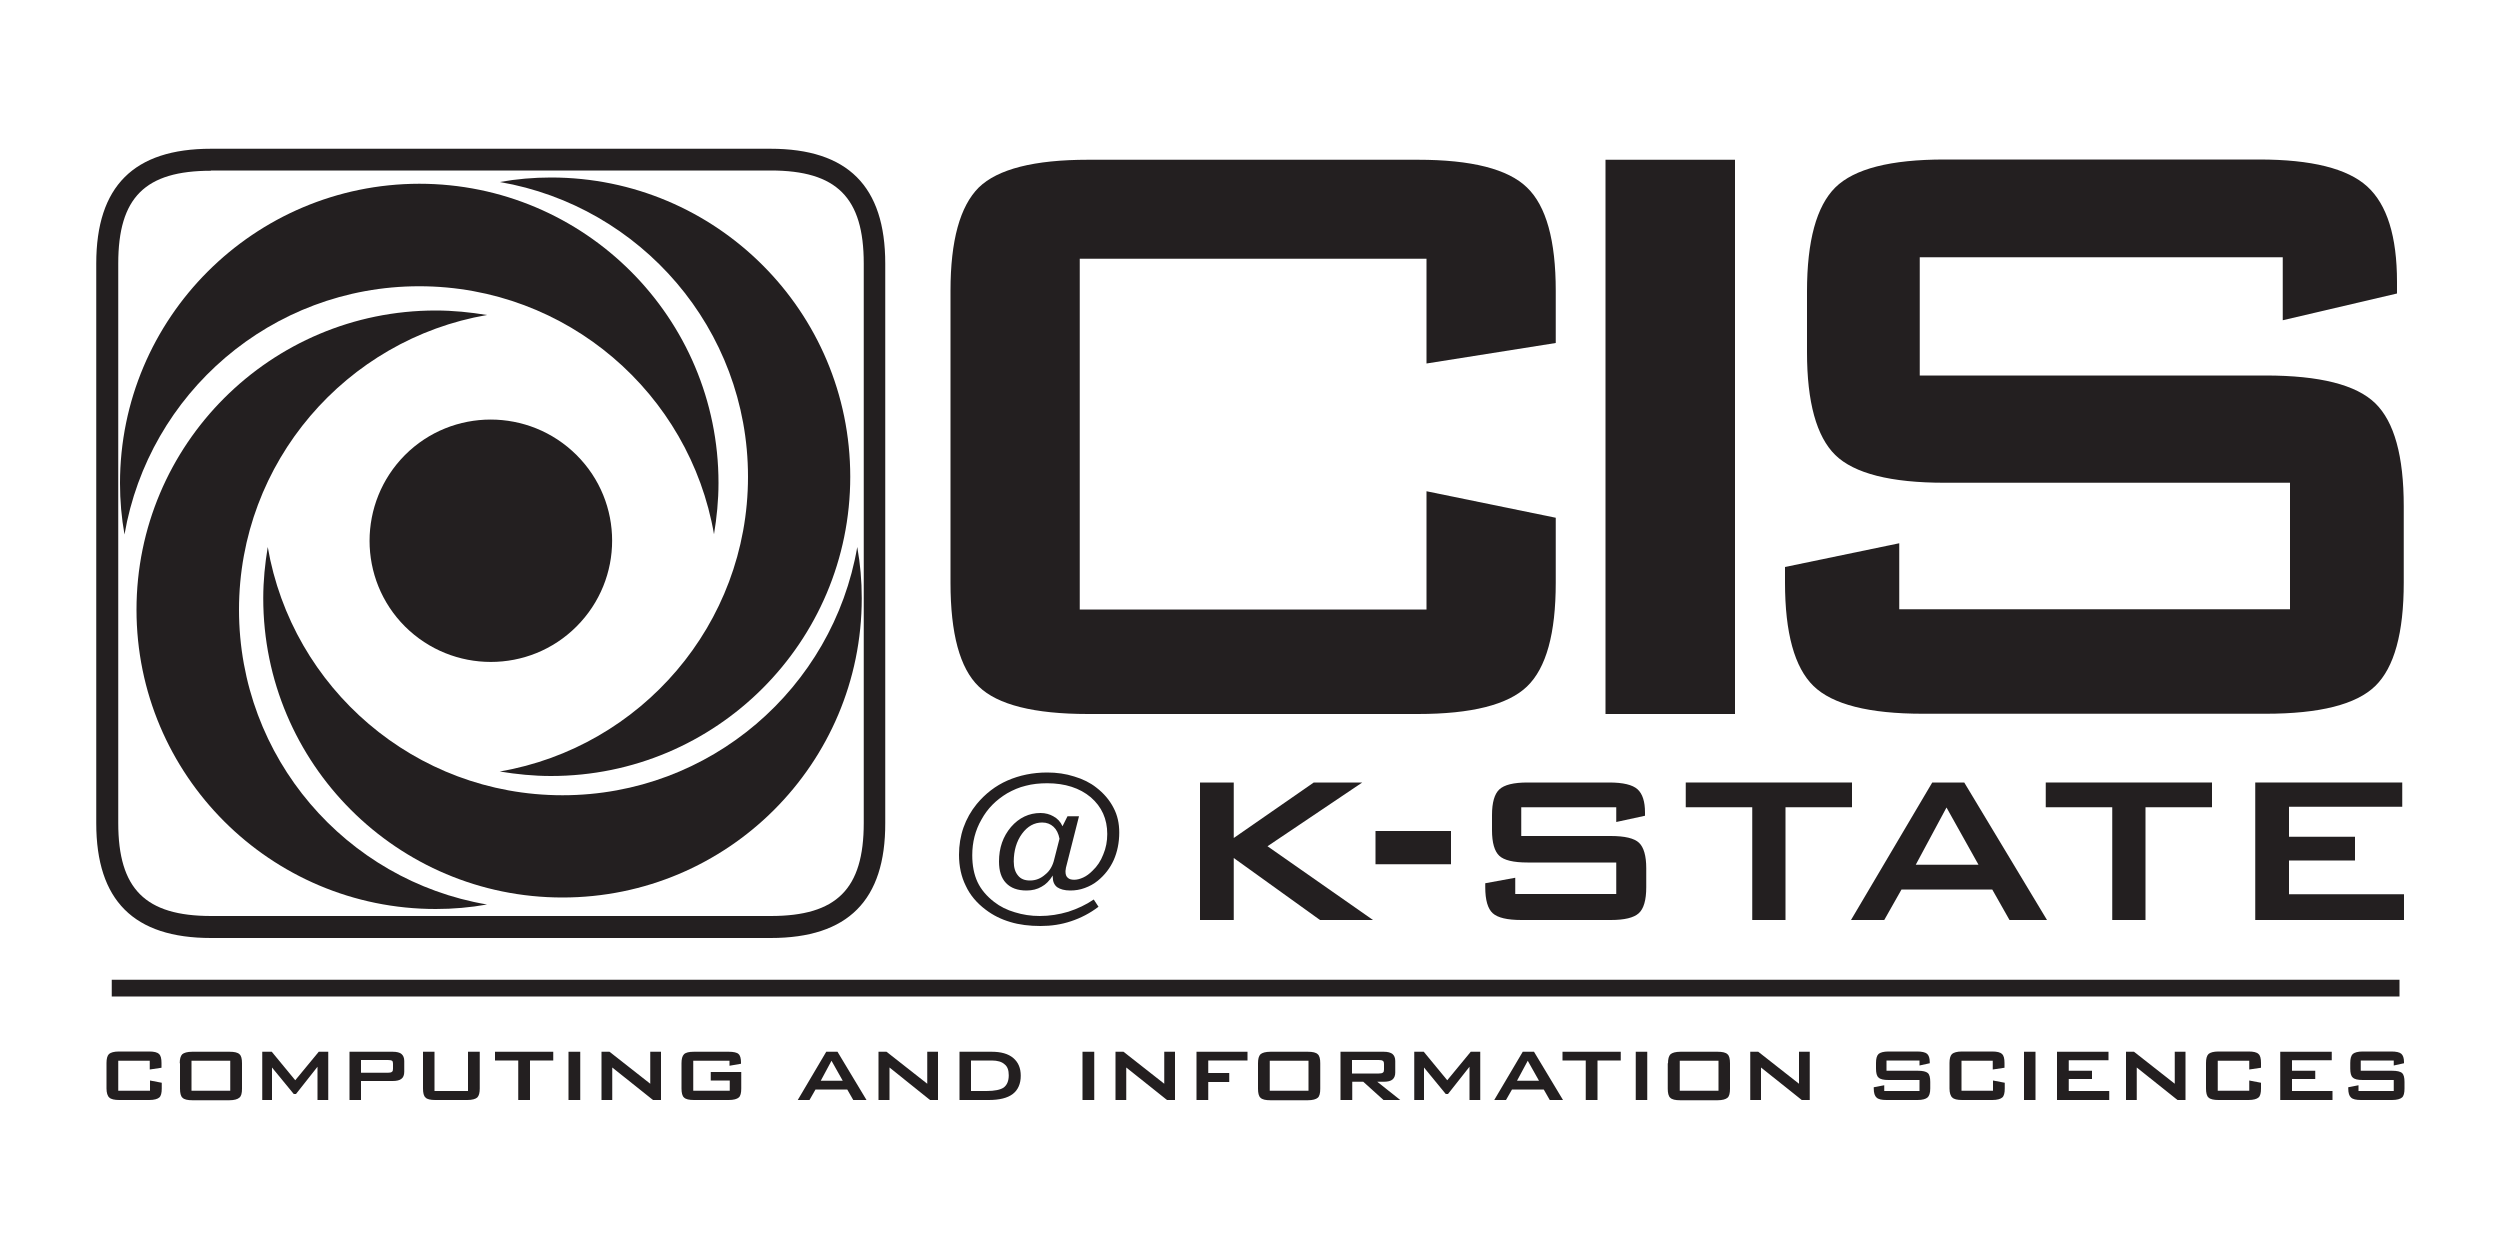 <?xml version="1.0" encoding="utf-8"?>
<!-- Generator: Adobe Illustrator 18.1.1, SVG Export Plug-In . SVG Version: 6.00 Build 0)  -->
<svg version="1.1" id="Layer_1" xmlns="http://www.w3.org/2000/svg" xmlns:xlink="http://www.w3.org/1999/xlink" x="0px" y="0px"
	 viewBox="0 0 1000 500" enable-background="new 0 0 1000 500" xml:space="preserve">
<g>
	<g>
		<g>
			<path fill="#231F20" d="M60,424.3H47.3v12H60v-4.1l4.7,0.9v2.3c0,1.8-0.3,3-1,3.6c-0.7,0.6-2,1-4,1h-12c-1.9,0-3.3-0.3-4-1
				c-0.7-0.6-1.1-1.9-1.1-3.6v-10.2c0-1.7,0.3-2.9,1-3.6c0.7-0.6,2-1,4-1h12c2,0,3.3,0.3,4,1c0.7,0.6,1,1.8,1,3.6v1.9l-4.7,0.7
				V424.3z"/>
		</g>
		<g>
			<path fill="#231F20" d="M71.9,425.3c0-1.7,0.3-2.9,1-3.6c0.7-0.6,2-1,4-1h14.9c2,0,3.3,0.3,4,1c0.7,0.6,1,1.8,1,3.6v10.2
				c0,1.8-0.3,3-1.1,3.6c-0.7,0.6-2,1-4,1H77c-2,0-3.3-0.3-4-1c-0.7-0.6-1-1.9-1-3.6V425.3z M76.6,436.3h15.5v-12H76.6V436.3z"/>
		</g>
		<g>
			<path fill="#231F20" d="M104.9,440v-19.3h3.8l9.4,11.4l9.4-11.4h3.8V440h-4.3v-13.3l-8.6,10.9h-0.9l-8.7-10.6V440H104.9z"/>
		</g>
		<g>
			<path fill="#231F20" d="M139.8,440v-19.3h17.3c1.6,0,2.8,0.3,3.5,0.9c0.7,0.6,1.1,1.5,1.1,2.8v4.3c0,1.3-0.4,2.3-1.1,2.8
				c-0.7,0.6-1.9,0.9-3.5,0.9h-12.7v7.6H139.8z M155.1,424h-10.7v5.1h10.7c0.8,0,1.4-0.1,1.7-0.4c0.3-0.2,0.4-0.6,0.4-1.2v-2
				c0-0.6-0.1-1-0.4-1.2C156.5,424.1,155.9,424,155.1,424z"/>
		</g>
		<g>
			<path fill="#231F20" d="M173.8,420.7v15.7h13.4v-15.7h4.7v14.7c0,1.7-0.3,2.9-1,3.6c-0.7,0.6-2,1-4,1h-12.8c-1.9,0-3.3-0.3-3.9-1
				c-0.7-0.6-1-1.8-1-3.6v-14.7H173.8z"/>
		</g>
		<g>
			<path fill="#231F20" d="M212,424.2V440h-4.7v-15.8H198v-3.5h23.3v3.5H212z"/>
		</g>
		<g>
			<path fill="#231F20" d="M227.4,440v-19.3h4.7V440H227.4z"/>
		</g>
		<g>
			<path fill="#231F20" d="M240.6,440v-19.3h3.2l16.3,12.8v-12.8h4.3V440h-3.2l-16.3-13v13H240.6z"/>
		</g>
		<g>
			<path fill="#231F20" d="M291.9,424.3h-14.6v12h14.6v-4.1h-7.6v-3.4h12.2v6.6c0,1.8-0.3,3-1,3.6c-0.7,0.6-2,1-4,1h-13.9
				c-2,0-3.3-0.3-4-1c-0.7-0.6-1-1.9-1-3.6v-10.1c0-1.7,0.3-2.9,1-3.6c0.7-0.7,2-1,4-1h13.9c1.9,0,3.3,0.3,3.9,0.9
				c0.7,0.6,1,1.8,1,3.4v0.5l-4.6,0.8V424.3z"/>
		</g>
		<g>
			<path fill="#231F20" d="M319.1,440l11.4-19.3h4.5l11.6,19.3h-5.3l-2.4-4.2h-12.7l-2.4,4.2H319.1z M328.3,432.3h8.8l-4.5-8
				L328.3,432.3z"/>
		</g>
		<g>
			<path fill="#231F20" d="M351.4,440v-19.3h3.2l16.3,12.8v-12.8h4.3V440H372l-16.2-13v13H351.4z"/>
		</g>
		<g>
			<path fill="#231F20" d="M383.8,440v-19.3h12.9c3.7,0,6.6,0.8,8.6,2.5c2,1.7,3,4,3,7.1c0,3.2-1.1,5.7-3.2,7.3
				c-2.1,1.6-5.3,2.4-9.6,2.4H383.8z M388.5,436.4h6.1c3.3,0,5.6-0.5,6.9-1.4c1.3-1,2-2.6,2-4.9c0-2-0.5-3.5-1.7-4.4
				c-1.1-1-2.8-1.5-5.1-1.5h-8.3V436.4z"/>
		</g>
		<g>
			<path fill="#231F20" d="M433,440v-19.3h4.7V440H433z"/>
		</g>
		<g>
			<path fill="#231F20" d="M446.2,440v-19.3h3.2l16.3,12.8v-12.8h4.3V440h-3.2l-16.3-13v13H446.2z"/>
		</g>
		<g>
			<path fill="#231F20" d="M478.6,440v-19.3H499v3.5h-15.7v5h8.4v3.6h-8.4v7.2H478.6z"/>
		</g>
		<g>
			<path fill="#231F20" d="M503.2,425.3c0-1.7,0.3-2.9,1-3.6c0.7-0.6,2-1,4-1h14.9c2,0,3.3,0.3,4,1c0.7,0.6,1,1.8,1,3.6v10.2
				c0,1.8-0.3,3-1,3.6c-0.7,0.6-2,1-4,1h-14.9c-2,0-3.3-0.3-4-1c-0.7-0.6-1-1.9-1-3.6V425.3z M507.9,436.3h15.5v-12h-15.5V436.3z"/>
		</g>
		<g>
			<path fill="#231F20" d="M536.2,440v-19.3h17.3c1.6,0,2.7,0.3,3.5,0.9c0.7,0.6,1.1,1.5,1.1,2.8v4.6c0,1.3-0.4,2.2-1.1,2.8
				c-0.7,0.6-1.9,0.9-3.5,0.9h-2.6l9.2,7.3h-6.7l-8.1-7.3h-4.4v7.3H536.2z M551.5,424h-10.7v5.4h10.7c0.8,0,1.4-0.1,1.7-0.4
				c0.3-0.2,0.4-0.6,0.4-1.2v-2.2c0-0.6-0.1-1-0.4-1.2C552.9,424.1,552.3,424,551.5,424z"/>
		</g>
		<g>
			<path fill="#231F20" d="M565.7,440v-19.3h3.8l9.4,11.4l9.4-11.4h3.8V440h-4.3v-13.3l-8.6,10.9h-0.9l-8.7-10.6V440H565.7z"/>
		</g>
		<g>
			<path fill="#231F20" d="M597.7,440l11.4-19.3h4.5l11.6,19.3h-5.3l-2.4-4.2h-12.7l-2.4,4.2H597.7z M606.8,432.3h8.8l-4.5-8
				L606.8,432.3z"/>
		</g>
		<g>
			<path fill="#231F20" d="M639,424.2V440h-4.7v-15.8H625v-3.5h23.3v3.5H639z"/>
		</g>
		<g>
			<path fill="#231F20" d="M654.3,440v-19.3h4.6V440H654.3z"/>
		</g>
		<g>
			<path fill="#231F20" d="M667.2,425.3c0-1.7,0.3-2.9,1-3.6c0.7-0.6,2-1,4-1H687c2,0,3.3,0.3,4,1c0.7,0.6,1,1.8,1,3.6v10.2
				c0,1.8-0.3,3-1,3.6c-0.7,0.6-2,1-4,1h-14.9c-2,0-3.3-0.3-4-1c-0.7-0.6-1-1.9-1-3.6V425.3z M671.9,436.3h15.5v-12h-15.5V436.3z"/>
		</g>
		<g>
			<path fill="#231F20" d="M700.1,440v-19.3h3.2l16.3,12.8v-12.8h4.3V440h-3.2l-16.3-13v13H700.1z"/>
		</g>
		<g>
			<path fill="#231F20" d="M767.8,424.2h-13.2v4.1h12.5c2,0,3.3,0.3,4,0.9c0.7,0.6,1,1.8,1,3.6v2.6c0,1.8-0.4,3-1.1,3.6
				c-0.7,0.6-2,1-4,1h-12.4c-2,0-3.3-0.3-4-1c-0.7-0.6-1.1-1.8-1.1-3.6v-0.5l4.2-0.8v2.3h14.1V432h-12.4c-2,0-3.3-0.3-4-1
				c-0.7-0.6-1-1.8-1-3.6v-2.2c0-1.7,0.3-2.9,1-3.6c0.7-0.6,2-1,4-1h11.4c1.9,0,3.3,0.3,4,0.9c0.7,0.6,1.1,1.7,1.1,3.3v0.5l-4.1,0.9
				V424.2z"/>
		</g>
		<g>
			<path fill="#231F20" d="M797.2,424.3h-12.6v12h12.6v-4.1l4.7,0.9v2.3c0,1.8-0.3,3-1,3.6c-0.7,0.6-2,1-4,1h-12c-2,0-3.3-0.3-4-1
				c-0.7-0.6-1.1-1.9-1.1-3.6v-10.2c0-1.7,0.3-2.9,1-3.6c0.7-0.6,2-1,4-1h12c2,0,3.3,0.3,4,1c0.7,0.6,1,1.8,1,3.6v1.9l-4.7,0.7
				V424.3z"/>
		</g>
		<g>
			<path fill="#231F20" d="M809.6,440v-19.3h4.6V440H809.6z"/>
		</g>
		<g>
			<path fill="#231F20" d="M822.8,440v-19.3h20.6v3.4h-15.9v4.2h9.3v3.3h-9.3v4.8h16.2v3.6H822.8z"/>
		</g>
		<g>
			<path fill="#231F20" d="M850.4,440v-19.3h3.2l16.3,12.8v-12.8h4.3V440H871l-16.3-13v13H850.4z"/>
		</g>
		<g>
			<path fill="#231F20" d="M899.7,424.3h-12.6v12h12.6v-4.1l4.7,0.9v2.3c0,1.8-0.3,3-1,3.6c-0.7,0.6-2,1-4,1h-12c-1.9,0-3.3-0.3-4-1
				c-0.7-0.6-1-1.9-1-3.6v-10.2c0-1.7,0.3-2.9,1-3.6c0.7-0.6,2-1,4-1h12c2,0,3.3,0.3,4,1c0.7,0.6,1,1.8,1,3.6v1.9l-4.7,0.7V424.3z"
				/>
		</g>
		<g>
			<path fill="#231F20" d="M912.1,440v-19.3h20.6v3.4h-15.9v4.2h9.3v3.3h-9.3v4.8H933v3.6H912.1z"/>
		</g>
		<g>
			<path fill="#231F20" d="M957.5,424.2h-13.2v4.1h12.5c2,0,3.3,0.3,4,0.9c0.7,0.6,1,1.8,1,3.6v2.6c0,1.8-0.3,3-1,3.6
				c-0.7,0.6-2,1-4,1h-12.4c-2,0-3.3-0.3-4-1c-0.7-0.6-1.1-1.8-1.1-3.6v-0.5l4.1-0.8v2.3h14.1V432h-12.4c-2,0-3.3-0.3-4-1
				c-0.7-0.6-1-1.8-1-3.6v-2.2c0-1.7,0.3-2.9,1-3.6c0.7-0.6,2-1,4-1h11.4c2,0,3.3,0.3,4,0.9c0.7,0.6,1.1,1.7,1.1,3.3v0.5l-4.1,0.9
				V424.2z"/>
		</g>
	</g>
	<g>
		<polygon fill="#231F20" points="959.8,398.6 44.7,398.6 44.7,391.9 959.8,391.9 959.8,398.6 		"/>
	</g>
	<g>
		<g>
			<path fill="#231F20" d="M570.5,103.5H431.9v140.3h138.7v-47.3l51.7,10.6v26c0,20.3-3.8,34.1-11.5,41.5c-7.6,7.3-22.2,11-43.6,11
				h-132c-21.6,0-36.2-3.7-43.7-11c-7.6-7.3-11.3-21.2-11.3-41.5V116.3c0-20.1,3.8-33.8,11.3-41.3c7.6-7.4,22.2-11.1,43.7-11.1h132
				c21.4,0,36,3.7,43.6,11.1c7.7,7.4,11.5,21.2,11.5,41.3v20.9l-51.7,8.2V103.5z"/>
		</g>
		<g>
			<path fill="#231F20" d="M642.2,285.6V63.9H694v221.7H642.2z"/>
		</g>
		<g>
			<path fill="#231F20" d="M913.1,102.9H767.9v47.3h138.3c21.7,0,36.3,3.7,43.9,11.1c7.6,7.4,11.4,21.1,11.4,41.2V233
				c0,20.2-3.8,34-11.4,41.4c-7.6,7.4-22.2,11.1-43.9,11.1h-137c-21.6,0-36.2-3.7-43.8-11.1C717.8,267,714,253.2,714,233v-6.2
				l45.7-9.5v26.4h156.3v-50.6H777.8c-21.5,0-36.1-3.7-43.7-11.1c-7.5-7.4-11.3-21.1-11.3-41.1v-24.3c0-20.3,3.8-34.1,11.3-41.6
				c7.6-7.5,22.1-11.2,43.7-11.2h125.9c20.9,0,35.3,3.6,43.2,10.8c7.9,7.2,11.9,19.9,11.9,38.2v4.6l-45.7,10.7V102.9z"/>
		</g>
	</g>
	<g>
		<g>
			<path fill="#231F20" d="M425,330.5l2-4h4.6l-5.1,20.1c-0.1,0.4-0.2,0.7-0.2,1.1c-0.1,0.4-0.1,0.7-0.1,1c0,1.1,0.3,1.9,0.9,2.4
				c0.6,0.6,1.5,0.8,2.6,0.8c1.1,0,2.3-0.3,3.6-0.9c1.3-0.6,2.5-1.5,3.7-2.7c1.9-1.8,3.3-3.9,4.3-6.5c1.1-2.6,1.6-5.3,1.6-8.2
				c0-6-2.2-10.9-6.6-14.7c-4.4-3.7-10.3-5.6-17.4-5.6c-3.1,0-6,0.3-8.6,1c-2.6,0.6-5.1,1.7-7.4,3c-4.5,2.7-7.9,6.1-10.3,10.5
				c-2.5,4.3-3.7,9.1-3.7,14.3c0,4.1,0.7,7.7,2.1,10.7c1.4,3,3.7,5.7,6.7,8c2.3,1.8,5.1,3.2,8.2,4.1c3.2,1,6.5,1.5,10,1.5
				c3.9,0,7.7-0.6,11.4-1.7c3.7-1.2,7.1-2.8,10.2-4.9l1.9,2.9c-3.4,2.6-7.1,4.5-11,5.8c-3.9,1.3-7.9,1.9-12.2,1.9
				c-4.4,0-8.5-0.5-12.1-1.6c-3.7-1.1-6.9-2.7-9.8-4.9c-3.6-2.7-6.3-5.9-8-9.6c-1.8-3.6-2.7-7.8-2.7-12.4c0-3.8,0.6-7.5,1.8-10.9
				c1.2-3.4,3-6.6,5.3-9.4c3.4-4.1,7.5-7.3,12.3-9.4c4.8-2.1,10.1-3.2,15.9-3.2c3.8,0,7.4,0.5,10.8,1.6c3.4,1,6.4,2.5,8.8,4.4
				c3,2.3,5.3,5,6.9,8.1c1.6,3,2.3,6.3,2.3,9.9c0,4.1-0.8,7.8-2.2,11c-1.5,3.3-3.6,6-6.4,8.3c-1.6,1.3-3.3,2.2-5.2,2.9
				c-1.9,0.7-3.8,1-5.8,1c-2.3,0-4-0.5-5.2-1.3c-1.2-0.9-1.8-2.3-1.8-4.1v-0.6c-1.3,2.1-2.8,3.6-4.5,4.5c-1.7,1-3.7,1.5-6,1.5
				c-3.6,0-6.3-1-8.2-3c-1.9-2-2.8-4.8-2.8-8.6c0-5.5,1.6-10,4.8-13.8c3.2-3.7,7.2-5.6,11.8-5.6c2,0,3.7,0.5,5.1,1.3
				C423,327.4,424.2,328.7,425,330.5z M421.7,343.7l2.1-8.2c-0.4-2.1-1.2-3.7-2.4-4.8c-1.2-1.1-2.7-1.7-4.5-1.7
				c-3.2,0-5.9,1.5-8.1,4.5c-2.2,3-3.3,6.8-3.3,11.1c0,2.5,0.6,4.3,1.7,5.6c1.1,1.4,2.7,2,4.8,2c2.3,0,4.3-0.8,6.1-2.4
				C419.9,348.4,421.1,346.3,421.7,343.7z"/>
		</g>
		<g>
			<g>
				<path fill="#231F20" d="M480,368v-55h13.5v22.2l32-22.2h19.4L507,338.5l42.2,29.5H528l-34.5-24.8V368H480z"/>
			</g>
			<g>
				<path fill="#231F20" d="M550.2,345.7v-13.3h30.2v13.3H550.2z"/>
			</g>
			<g>
				<path fill="#231F20" d="M646.4,322.9h-37.9v11.5h35.8c5.6,0,9.4,0.9,11.3,2.7c1.9,1.8,2.9,5.2,2.9,10.2v7.6c0,5.1-1,8.6-3,10.4
					c-2,1.8-5.7,2.7-11.2,2.7h-35.7c-5.7,0-9.5-0.9-11.5-2.7c-2-1.8-3-5.3-3-10.4v-1.6l12-2.2v6.5h40.4V345h-35.5
					c-5.6,0-9.4-0.9-11.3-2.7c-1.9-1.8-2.9-5.2-2.9-10.2V326c0-5,1-8.4,2.9-10.2c2-1.9,5.8-2.8,11.3-2.8h32.7
					c5.5,0,9.3,0.9,11.3,2.7c2,1.8,3,4.9,3,9.3v1.3l-11.5,2.5V322.9z"/>
			</g>
			<g>
				<path fill="#231F20" d="M714.2,322.9V368h-13.3v-45.1h-26.6V313h66.5v9.9H714.2z"/>
			</g>
			<g>
				<path fill="#231F20" d="M740.4,368l32.5-55h12.8l33.1,55h-15l-6.9-12.2h-36.3l-6.9,12.2H740.4z M766.3,345.9h25.1L778.6,323
					L766.3,345.9z"/>
			</g>
			<g>
				<path fill="#231F20" d="M858.2,322.9V368h-13.3v-45.1h-26.6V313h66.5v9.9H858.2z"/>
			</g>
			<g>
				<path fill="#231F20" d="M902.1,368v-55h58.8v9.7h-45.3v12h26.4v9.5h-26.4v13.5h46V368H902.1z"/>
			</g>
		</g>
	</g>
	<g>
		<path fill="#231F20" d="M308.3,375.2H84.4c-30.9,0-45.9-15-45.9-45.9V105.4c0-30.9,15-45.9,45.9-45.9h223.8
			c30.9,0,45.9,15,45.9,45.9v223.8C354.2,360.1,339.2,375.2,308.3,375.2L308.3,375.2z M84.4,68.3C58,68.3,47.3,79,47.3,105.4v223.8
			c0,26.4,10.8,37.2,37.2,37.2h223.8c26.4,0,37.2-10.8,37.2-37.2V105.4c0-26.4-10.8-37.2-37.2-37.2H84.4L84.4,68.3z"/>
	</g>
	<g>
		<g>
			<g>
				<path fill="#231F20" d="M95.6,243.9c0-59.1,42.9-108.2,99.2-117.9c-6.7-1.1-13.5-1.8-20.5-1.8c-66.1,0-119.7,53.6-119.7,119.7
					c0,66.1,53.6,119.7,119.7,119.7c7,0,13.8-0.6,20.5-1.8C138.4,352.2,95.6,303.1,95.6,243.9z"/>
			</g>
			<g>
				<path fill="#231F20" d="M225,318.1c-59.1,0-108.2-42.9-117.9-99.3c-1.1,6.6-1.8,13.5-1.8,20.5c0,66.1,53.6,119.7,119.7,119.7
					c66.1,0,119.7-53.6,119.7-119.7c0-7-0.6-13.8-1.8-20.5C333.2,275.2,284.1,318.1,225,318.1z"/>
			</g>
			<g>
				<path fill="#231F20" d="M299.2,190.7c0,59.1-42.9,108.2-99.3,117.9c6.7,1.1,13.5,1.8,20.5,1.8c66.1,0,119.7-53.6,119.7-119.7
					c0-66.1-53.6-119.7-119.7-119.7c-7,0-13.8,0.6-20.5,1.8C256.3,82.5,299.2,131.6,299.2,190.7z"/>
			</g>
			<g>
				<path fill="#231F20" d="M167.7,114.5c59.1,0,108.2,42.9,117.9,99.2c1.1-6.7,1.8-13.5,1.8-20.5c0-66.1-53.6-119.7-119.7-119.7
					C101.6,73.6,48,127.2,48,193.3c0,7,0.6,13.8,1.8,20.5C59.5,157.4,108.5,114.5,167.7,114.5z"/>
			</g>
		</g>
		<g>
			<path fill="#231F20" d="M230.6,250.6c-18.9,18.9-49.6,18.9-68.6,0c-18.9-18.9-18.9-49.6,0-68.6c18.9-18.9,49.6-18.9,68.6,0
				C249.6,200.9,249.6,231.6,230.6,250.6z"/>
		</g>
	</g>
</g>
</svg>
